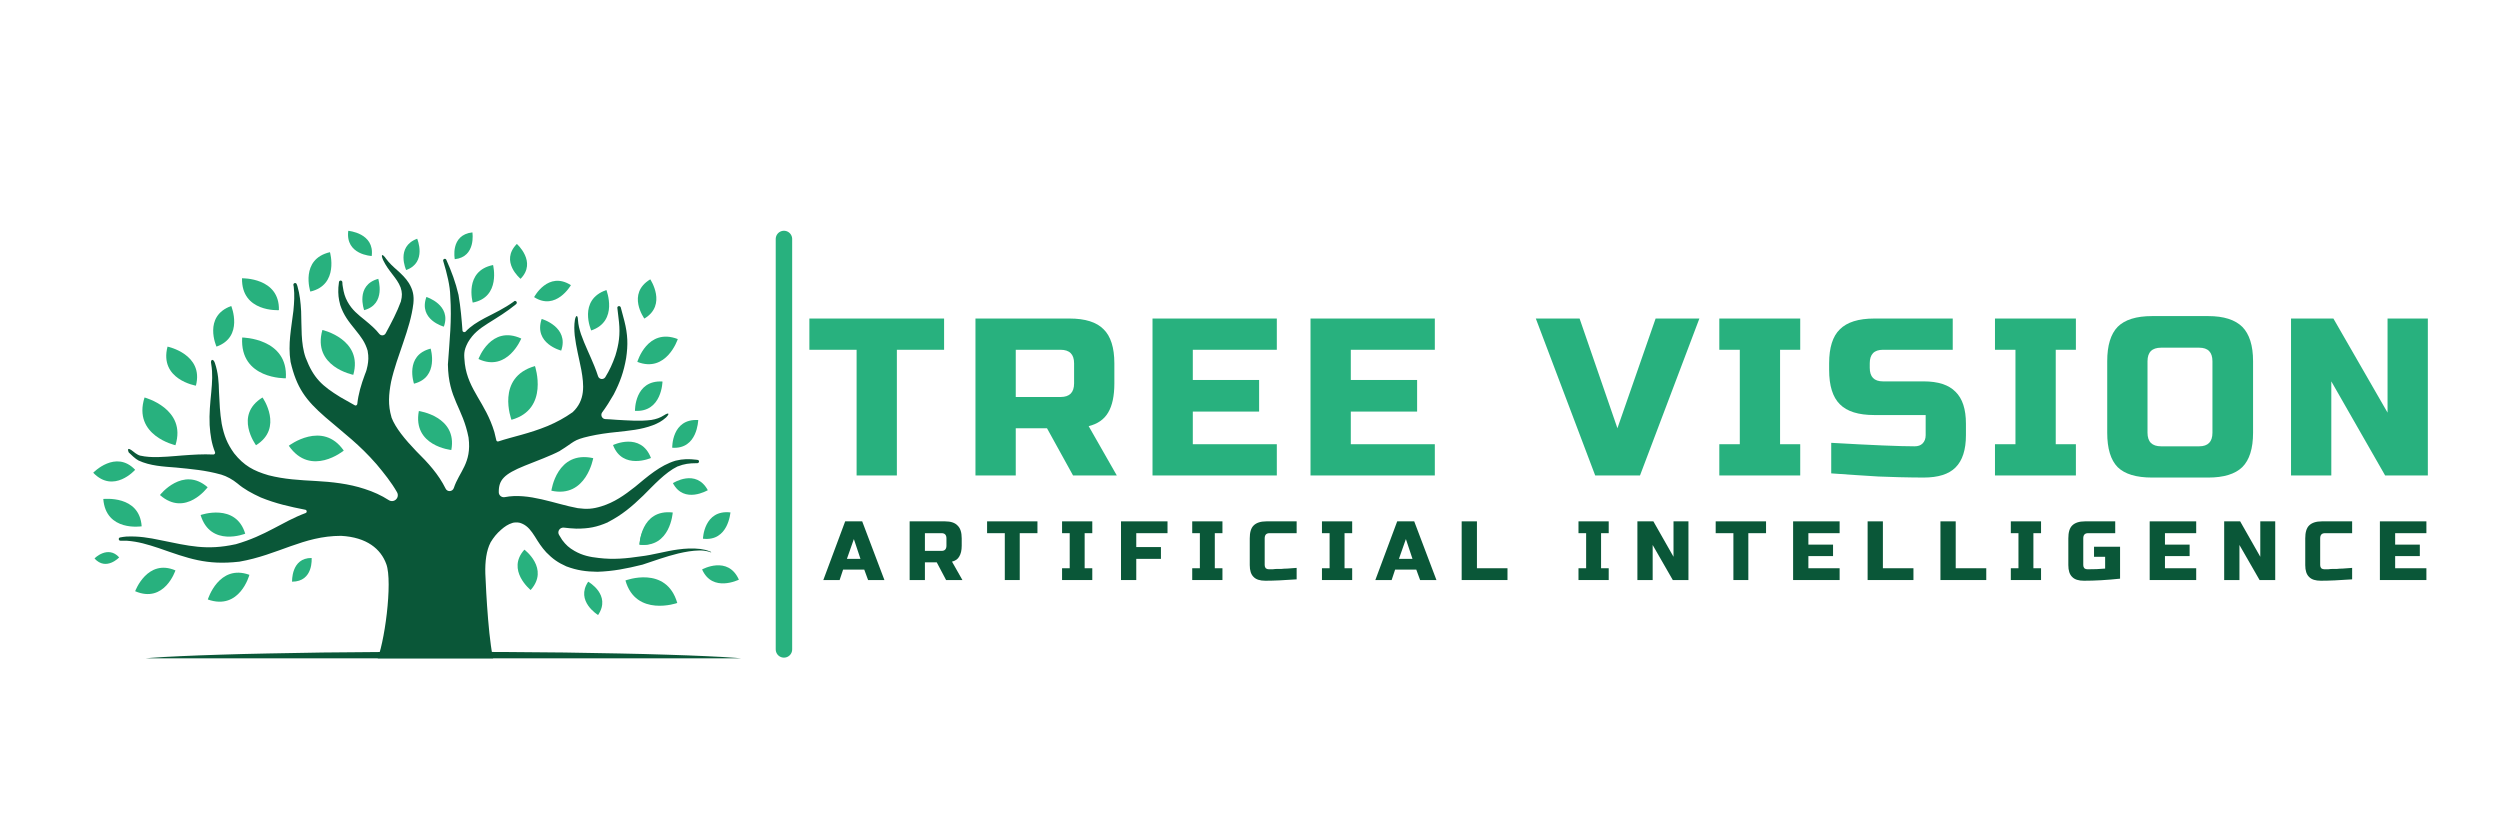<svg xmlns="http://www.w3.org/2000/svg" xmlns:xlink="http://www.w3.org/1999/xlink" width="150" zoomAndPan="magnify" viewBox="0 0 112.5 37.5" height="50" preserveAspectRatio="xMidYMid meet" version="1.2"><defs><clipPath id="9299661e6d"><path d="M 15 10.379 L 17 10.379 L 17 12 L 15 12 Z M 15 10.379 "/></clipPath><clipPath id="e9895fbd5c"><path d="M 4.195 20 L 7 20 L 7 22 L 4.195 22 Z M 4.195 20 "/></clipPath><clipPath id="ea469de9d7"><path d="M 4.195 22 L 7 22 L 7 24 L 4.195 24 Z M 4.195 22 "/></clipPath><clipPath id="f23d951af4"><path d="M 4.195 24 L 6 24 L 6 26 L 4.195 26 Z M 4.195 24 "/></clipPath><clipPath id="e5af286e09"><path d="M 20 10.379 L 22 10.379 L 22 12 L 20 12 Z M 20 10.379 "/></clipPath><clipPath id="bb92adf78e"><path d="M 18 10.379 L 19 10.379 L 19 13 L 18 13 Z M 18 10.379 "/></clipPath><clipPath id="c322bf67b3"><path d="M 22 10.379 L 24 10.379 L 24 13 L 22 13 Z M 22 10.379 "/></clipPath><clipPath id="59dad6a74d"><path d="M 5 29 L 34.539 29 L 34.539 29.625 L 5 29.625 Z M 5 29 "/></clipPath><clipPath id="10cf4544a4"><path d="M 5 11 L 33 11 L 33 29.625 L 5 29.625 Z M 5 11 "/></clipPath></defs><g id="7c9308e65c"><g style="fill:#28b17e;fill-opacity:1;"><g transform="translate(36.328, 21.396)"><path style="stroke:none" d="M 4.031 0 L 2.219 0 L 2.219 -5.656 L 0.094 -5.656 L 0.094 -7.062 L 6.156 -7.062 L 6.156 -5.656 L 4.031 -5.656 Z M 4.031 0 "/></g></g><g style="fill:#28b17e;fill-opacity:1;"><g transform="translate(43.287, 21.396)"><path style="stroke:none" d="M 0.609 -7.062 L 4.844 -7.062 C 5.551 -7.062 6.062 -6.898 6.375 -6.578 C 6.695 -6.266 6.859 -5.754 6.859 -5.047 L 6.859 -4.141 C 6.859 -3.578 6.766 -3.141 6.578 -2.828 C 6.398 -2.523 6.109 -2.32 5.703 -2.219 L 6.969 0 L 5 0 L 3.828 -2.125 L 2.422 -2.125 L 2.422 0 L 0.609 0 Z M 5.047 -5.047 C 5.047 -5.453 4.844 -5.656 4.438 -5.656 L 2.422 -5.656 L 2.422 -3.531 L 4.438 -3.531 C 4.844 -3.531 5.047 -3.734 5.047 -4.141 Z M 5.047 -5.047 "/></g></g><g style="fill:#28b17e;fill-opacity:1;"><g transform="translate(51.254, 21.396)"><path style="stroke:none" d="M 6.203 0 L 0.609 0 L 0.609 -7.062 L 6.203 -7.062 L 6.203 -5.656 L 2.422 -5.656 L 2.422 -4.297 L 5.406 -4.297 L 5.406 -2.875 L 2.422 -2.875 L 2.422 -1.406 L 6.203 -1.406 Z M 6.203 0 "/></g></g><g style="fill:#28b17e;fill-opacity:1;"><g transform="translate(58.364, 21.396)"><path style="stroke:none" d="M 6.203 0 L 0.609 0 L 0.609 -7.062 L 6.203 -7.062 L 6.203 -5.656 L 2.422 -5.656 L 2.422 -4.297 L 5.406 -4.297 L 5.406 -2.875 L 2.422 -2.875 L 2.422 -1.406 L 6.203 -1.406 Z M 6.203 0 "/></g></g><g style="fill:#28b17e;fill-opacity:1;"><g transform="translate(65.474, 21.396)"><path style="stroke:none" d=""/></g></g><g style="fill:#28b17e;fill-opacity:1;"><g transform="translate(69.206, 21.396)"><path style="stroke:none" d="M 3.578 -2.125 L 5.297 -7.062 L 7.266 -7.062 L 4.594 0 L 2.578 0 L -0.094 -7.062 L 1.875 -7.062 Z M 3.578 -2.125 "/></g></g><g style="fill:#28b17e;fill-opacity:1;"><g transform="translate(77.072, 21.396)"><path style="stroke:none" d="M 3.938 0 L 0.297 0 L 0.297 -1.406 L 1.219 -1.406 L 1.219 -5.656 L 0.297 -5.656 L 0.297 -7.062 L 3.938 -7.062 L 3.938 -5.656 L 3.031 -5.656 L 3.031 -1.406 L 3.938 -1.406 Z M 3.938 0 "/></g></g><g style="fill:#28b17e;fill-opacity:1;"><g transform="translate(82.014, 21.396)"><path style="stroke:none" d="M 0.391 -1.469 C 2.234 -1.363 3.484 -1.312 4.141 -1.312 C 4.297 -1.312 4.414 -1.352 4.5 -1.438 C 4.594 -1.531 4.641 -1.656 4.641 -1.812 L 4.641 -2.719 L 2.328 -2.719 C 1.617 -2.719 1.102 -2.879 0.781 -3.203 C 0.457 -3.523 0.297 -4.039 0.297 -4.75 L 0.297 -5.047 C 0.297 -5.754 0.457 -6.266 0.781 -6.578 C 1.102 -6.898 1.617 -7.062 2.328 -7.062 L 5.859 -7.062 L 5.859 -5.656 L 2.719 -5.656 C 2.32 -5.656 2.125 -5.453 2.125 -5.047 L 2.125 -4.844 C 2.125 -4.438 2.32 -4.234 2.719 -4.234 L 4.547 -4.234 C 5.203 -4.234 5.68 -4.078 5.984 -3.766 C 6.297 -3.461 6.453 -2.984 6.453 -2.328 L 6.453 -1.812 C 6.453 -1.156 6.297 -0.672 5.984 -0.359 C 5.68 -0.055 5.203 0.094 4.547 0.094 C 4.203 0.094 3.836 0.086 3.453 0.078 L 2.516 0.047 C 1.836 0.004 1.129 -0.039 0.391 -0.094 Z M 0.391 -1.469 "/></g></g><g style="fill:#28b17e;fill-opacity:1;"><g transform="translate(89.477, 21.396)"><path style="stroke:none" d="M 3.938 0 L 0.297 0 L 0.297 -1.406 L 1.219 -1.406 L 1.219 -5.656 L 0.297 -5.656 L 0.297 -7.062 L 3.938 -7.062 L 3.938 -5.656 L 3.031 -5.656 L 3.031 -1.406 L 3.938 -1.406 Z M 3.938 0 "/></g></g><g style="fill:#28b17e;fill-opacity:1;"><g transform="translate(94.419, 21.396)"><path style="stroke:none" d="M 5.141 -5.141 C 5.141 -5.547 4.941 -5.75 4.547 -5.75 L 2.828 -5.75 C 2.422 -5.75 2.219 -5.547 2.219 -5.141 L 2.219 -1.922 C 2.219 -1.516 2.422 -1.312 2.828 -1.312 L 4.547 -1.312 C 4.941 -1.312 5.141 -1.516 5.141 -1.922 Z M 6.969 -1.922 C 6.969 -1.211 6.805 -0.695 6.484 -0.375 C 6.16 -0.062 5.648 0.094 4.953 0.094 L 2.422 0.094 C 1.711 0.094 1.195 -0.062 0.875 -0.375 C 0.562 -0.695 0.406 -1.211 0.406 -1.922 L 0.406 -5.141 C 0.406 -5.848 0.562 -6.363 0.875 -6.688 C 1.195 -7.008 1.711 -7.172 2.422 -7.172 L 4.953 -7.172 C 5.648 -7.172 6.16 -7.008 6.484 -6.688 C 6.805 -6.363 6.969 -5.848 6.969 -5.141 Z M 6.969 -1.922 "/></g></g><g style="fill:#28b17e;fill-opacity:1;"><g transform="translate(102.487, 21.396)"><path style="stroke:none" d="M 6.766 0 L 4.844 0 L 2.422 -4.234 L 2.422 0 L 0.609 0 L 0.609 -7.062 L 2.516 -7.062 L 4.953 -2.828 L 4.953 -7.062 L 6.766 -7.062 Z M 6.766 0 "/></g></g><g style="fill:#0a5738;fill-opacity:1;"><g transform="translate(37.08, 26.102)"><path style="stroke:none" d="M 0.703 0 L -0.031 0 L 0.953 -2.641 L 1.719 -2.641 L 2.719 0 L 1.984 0 L 1.812 -0.469 L 0.859 -0.469 Z M 1.031 -0.953 L 1.641 -0.953 L 1.344 -1.844 Z M 1.031 -0.953 "/></g></g><g style="fill:#0a5738;fill-opacity:1;"><g transform="translate(40.715, 26.102)"><path style="stroke:none" d="M 0.219 -2.641 L 1.812 -2.641 C 2.07 -2.641 2.258 -2.578 2.375 -2.453 C 2.5 -2.336 2.562 -2.145 2.562 -1.875 L 2.562 -1.547 C 2.562 -1.336 2.523 -1.176 2.453 -1.062 C 2.391 -0.945 2.281 -0.867 2.125 -0.828 L 2.594 0 L 1.859 0 L 1.438 -0.797 L 0.906 -0.797 L 0.906 0 L 0.219 0 Z M 1.875 -1.875 C 1.875 -2.031 1.801 -2.109 1.656 -2.109 L 0.906 -2.109 L 0.906 -1.312 L 1.656 -1.312 C 1.801 -1.312 1.875 -1.391 1.875 -1.547 Z M 1.875 -1.875 "/></g></g><g style="fill:#0a5738;fill-opacity:1;"><g transform="translate(44.388, 26.102)"><path style="stroke:none" d="M 1.5 0 L 0.828 0 L 0.828 -2.109 L 0.031 -2.109 L 0.031 -2.641 L 2.297 -2.641 L 2.297 -2.109 L 1.5 -2.109 Z M 1.5 0 "/></g></g><g style="fill:#0a5738;fill-opacity:1;"><g transform="translate(47.684, 26.102)"><path style="stroke:none" d="M 1.469 0 L 0.109 0 L 0.109 -0.531 L 0.453 -0.531 L 0.453 -2.109 L 0.109 -2.109 L 0.109 -2.641 L 1.469 -2.641 L 1.469 -2.109 L 1.125 -2.109 L 1.125 -0.531 L 1.469 -0.531 Z M 1.469 0 "/></g></g><g style="fill:#0a5738;fill-opacity:1;"><g transform="translate(50.226, 26.102)"><path style="stroke:none" d="M 0.906 0 L 0.219 0 L 0.219 -2.641 L 2.312 -2.641 L 2.312 -2.109 L 0.906 -2.109 L 0.906 -1.484 L 2.016 -1.484 L 2.016 -0.953 L 0.906 -0.953 Z M 0.906 0 "/></g></g><g style="fill:#0a5738;fill-opacity:1;"><g transform="translate(53.541, 26.102)"><path style="stroke:none" d="M 1.469 0 L 0.109 0 L 0.109 -0.531 L 0.453 -0.531 L 0.453 -2.109 L 0.109 -2.109 L 0.109 -2.641 L 1.469 -2.641 L 1.469 -2.109 L 1.125 -2.109 L 1.125 -0.531 L 1.469 -0.531 Z M 1.469 0 "/></g></g><g style="fill:#0a5738;fill-opacity:1;"><g transform="translate(56.083, 26.102)"><path style="stroke:none" d="M 2.266 -0.031 C 1.703 0.008 1.234 0.031 0.859 0.031 C 0.617 0.031 0.441 -0.023 0.328 -0.141 C 0.211 -0.254 0.156 -0.43 0.156 -0.672 L 0.156 -1.875 C 0.156 -2.145 0.211 -2.336 0.328 -2.453 C 0.453 -2.578 0.645 -2.641 0.906 -2.641 L 2.266 -2.641 L 2.266 -2.109 L 1.047 -2.109 C 0.898 -2.109 0.828 -2.031 0.828 -1.875 L 0.828 -0.672 C 0.828 -0.617 0.844 -0.57 0.875 -0.531 C 0.914 -0.5 0.961 -0.484 1.016 -0.484 C 1.066 -0.484 1.125 -0.484 1.188 -0.484 C 1.25 -0.492 1.312 -0.5 1.375 -0.5 C 1.445 -0.5 1.516 -0.5 1.578 -0.5 C 1.648 -0.508 1.738 -0.516 1.844 -0.516 C 1.957 -0.523 2.098 -0.535 2.266 -0.547 Z M 2.266 -0.031 "/></g></g><g style="fill:#0a5738;fill-opacity:1;"><g transform="translate(59.379, 26.102)"><path style="stroke:none" d="M 1.469 0 L 0.109 0 L 0.109 -0.531 L 0.453 -0.531 L 0.453 -2.109 L 0.109 -2.109 L 0.109 -2.641 L 1.469 -2.641 L 1.469 -2.109 L 1.125 -2.109 L 1.125 -0.531 L 1.469 -0.531 Z M 1.469 0 "/></g></g><g style="fill:#0a5738;fill-opacity:1;"><g transform="translate(61.921, 26.102)"><path style="stroke:none" d="M 0.703 0 L -0.031 0 L 0.953 -2.641 L 1.719 -2.641 L 2.719 0 L 1.984 0 L 1.812 -0.469 L 0.859 -0.469 Z M 1.031 -0.953 L 1.641 -0.953 L 1.344 -1.844 Z M 1.031 -0.953 "/></g></g><g style="fill:#0a5738;fill-opacity:1;"><g transform="translate(65.556, 26.102)"><path style="stroke:none" d="M 0.906 -0.531 L 2.281 -0.531 L 2.281 0 L 0.219 0 L 0.219 -2.641 L 0.906 -2.641 Z M 0.906 -0.531 "/></g></g><g style="fill:#0a5738;fill-opacity:1;"><g transform="translate(68.833, 26.102)"><path style="stroke:none" d=""/></g></g><g style="fill:#0a5738;fill-opacity:1;"><g transform="translate(70.923, 26.102)"><path style="stroke:none" d="M 1.469 0 L 0.109 0 L 0.109 -0.531 L 0.453 -0.531 L 0.453 -2.109 L 0.109 -2.109 L 0.109 -2.641 L 1.469 -2.641 L 1.469 -2.109 L 1.125 -2.109 L 1.125 -0.531 L 1.469 -0.531 Z M 1.469 0 "/></g></g><g style="fill:#0a5738;fill-opacity:1;"><g transform="translate(73.464, 26.102)"><path style="stroke:none" d="M 2.516 0 L 1.812 0 L 0.906 -1.578 L 0.906 0 L 0.219 0 L 0.219 -2.641 L 0.938 -2.641 L 1.844 -1.047 L 1.844 -2.641 L 2.516 -2.641 Z M 2.516 0 "/></g></g><g style="fill:#0a5738;fill-opacity:1;"><g transform="translate(77.175, 26.102)"><path style="stroke:none" d="M 1.5 0 L 0.828 0 L 0.828 -2.109 L 0.031 -2.109 L 0.031 -2.641 L 2.297 -2.641 L 2.297 -2.109 L 1.5 -2.109 Z M 1.5 0 "/></g></g><g style="fill:#0a5738;fill-opacity:1;"><g transform="translate(80.471, 26.102)"><path style="stroke:none" d="M 2.312 0 L 0.219 0 L 0.219 -2.641 L 2.312 -2.641 L 2.312 -2.109 L 0.906 -2.109 L 0.906 -1.594 L 2.016 -1.594 L 2.016 -1.078 L 0.906 -1.078 L 0.906 -0.531 L 2.312 -0.531 Z M 2.312 0 "/></g></g><g style="fill:#0a5738;fill-opacity:1;"><g transform="translate(83.824, 26.102)"><path style="stroke:none" d="M 0.906 -0.531 L 2.281 -0.531 L 2.281 0 L 0.219 0 L 0.219 -2.641 L 0.906 -2.641 Z M 0.906 -0.531 "/></g></g><g style="fill:#0a5738;fill-opacity:1;"><g transform="translate(87.101, 26.102)"><path style="stroke:none" d="M 0.906 -0.531 L 2.281 -0.531 L 2.281 0 L 0.219 0 L 0.219 -2.641 L 0.906 -2.641 Z M 0.906 -0.531 "/></g></g><g style="fill:#0a5738;fill-opacity:1;"><g transform="translate(90.378, 26.102)"><path style="stroke:none" d="M 1.469 0 L 0.109 0 L 0.109 -0.531 L 0.453 -0.531 L 0.453 -2.109 L 0.109 -2.109 L 0.109 -2.641 L 1.469 -2.641 L 1.469 -2.109 L 1.125 -2.109 L 1.125 -0.531 L 1.469 -0.531 Z M 1.469 0 "/></g></g><g style="fill:#0a5738;fill-opacity:1;"><g transform="translate(92.919, 26.102)"><path style="stroke:none" d="M 2.484 -0.062 C 1.898 0 1.359 0.031 0.859 0.031 C 0.617 0.031 0.441 -0.023 0.328 -0.141 C 0.211 -0.254 0.156 -0.43 0.156 -0.672 L 0.156 -1.875 C 0.156 -2.145 0.211 -2.336 0.328 -2.453 C 0.453 -2.578 0.645 -2.641 0.906 -2.641 L 2.266 -2.641 L 2.266 -2.109 L 1.047 -2.109 C 0.898 -2.109 0.828 -2.031 0.828 -1.875 L 0.828 -0.672 C 0.828 -0.617 0.844 -0.57 0.875 -0.531 C 0.914 -0.5 0.961 -0.484 1.016 -0.484 C 1.305 -0.484 1.57 -0.492 1.812 -0.516 L 1.812 -1.047 L 1.312 -1.047 L 1.312 -1.5 L 2.484 -1.5 Z M 2.484 -0.062 "/></g></g><g style="fill:#0a5738;fill-opacity:1;"><g transform="translate(96.517, 26.102)"><path style="stroke:none" d="M 2.312 0 L 0.219 0 L 0.219 -2.641 L 2.312 -2.641 L 2.312 -2.109 L 0.906 -2.109 L 0.906 -1.594 L 2.016 -1.594 L 2.016 -1.078 L 0.906 -1.078 L 0.906 -0.531 L 2.312 -0.531 Z M 2.312 0 "/></g></g><g style="fill:#0a5738;fill-opacity:1;"><g transform="translate(99.869, 26.102)"><path style="stroke:none" d="M 2.516 0 L 1.812 0 L 0.906 -1.578 L 0.906 0 L 0.219 0 L 0.219 -2.641 L 0.938 -2.641 L 1.844 -1.047 L 1.844 -2.641 L 2.516 -2.641 Z M 2.516 0 "/></g></g><g style="fill:#0a5738;fill-opacity:1;"><g transform="translate(103.58, 26.102)"><path style="stroke:none" d="M 2.266 -0.031 C 1.703 0.008 1.234 0.031 0.859 0.031 C 0.617 0.031 0.441 -0.023 0.328 -0.141 C 0.211 -0.254 0.156 -0.43 0.156 -0.672 L 0.156 -1.875 C 0.156 -2.145 0.211 -2.336 0.328 -2.453 C 0.453 -2.578 0.645 -2.641 0.906 -2.641 L 2.266 -2.641 L 2.266 -2.109 L 1.047 -2.109 C 0.898 -2.109 0.828 -2.031 0.828 -1.875 L 0.828 -0.672 C 0.828 -0.617 0.844 -0.57 0.875 -0.531 C 0.914 -0.5 0.961 -0.484 1.016 -0.484 C 1.066 -0.484 1.125 -0.484 1.188 -0.484 C 1.25 -0.492 1.312 -0.5 1.375 -0.5 C 1.445 -0.5 1.516 -0.5 1.578 -0.5 C 1.648 -0.508 1.738 -0.516 1.844 -0.516 C 1.957 -0.523 2.098 -0.535 2.266 -0.547 Z M 2.266 -0.031 "/></g></g><g style="fill:#0a5738;fill-opacity:1;"><g transform="translate(106.876, 26.102)"><path style="stroke:none" d="M 2.312 0 L 0.219 0 L 0.219 -2.641 L 2.312 -2.641 L 2.312 -2.109 L 0.906 -2.109 L 0.906 -1.594 L 2.016 -1.594 L 2.016 -1.078 L 0.906 -1.078 L 0.906 -0.531 L 2.312 -0.531 Z M 2.312 0 "/></g></g><path style="fill:none;stroke-width:1;stroke-linecap:round;stroke-linejoin:miter;stroke:#28b17e;stroke-opacity:1;stroke-miterlimit:4;" d="M 0.5 0.502 L 25.459 0.502 " transform="matrix(0,0.74,-0.74,0,35.649,10.384)"/><path style=" stroke:none;fill-rule:evenodd;fill:#28b17e;fill-opacity:1;" d="M 15.469 20.277 C 15.469 20.277 13.988 21.492 12.996 20.059 C 12.992 20.059 14.516 18.898 15.469 20.277 "/><path style=" stroke:none;fill-rule:evenodd;fill:#28b17e;fill-opacity:1;" d="M 12.863 17.023 C 12.863 17.023 10.785 17.078 10.898 15.188 C 10.898 15.188 12.977 15.211 12.863 17.023 "/><path style=" stroke:none;fill-rule:evenodd;fill:#28b17e;fill-opacity:1;" d="M 12.551 13.957 C 12.551 13.957 10.859 14.062 10.891 12.523 C 10.891 12.523 12.59 12.48 12.551 13.957 "/><path style=" stroke:none;fill-rule:evenodd;fill:#28b17e;fill-opacity:1;" d="M 16.387 13.957 C 16.387 13.957 15.973 12.832 17.023 12.547 C 17.016 12.547 17.391 13.688 16.387 13.957 "/><g clip-rule="nonzero" clip-path="url(#9299661e6d)"><path style=" stroke:none;fill-rule:evenodd;fill:#28b17e;fill-opacity:1;" d="M 16.727 11.52 C 16.727 11.52 15.535 11.469 15.672 10.387 C 15.672 10.387 16.863 10.484 16.727 11.52 "/></g><path style=" stroke:none;fill-rule:evenodd;fill:#28b17e;fill-opacity:1;" d="M 13.965 13.121 C 13.965 13.121 13.488 11.664 14.848 11.348 C 14.848 11.348 15.27 12.82 13.965 13.121 "/><path style=" stroke:none;fill-rule:evenodd;fill:#28b17e;fill-opacity:1;" d="M 8.816 17.355 C 8.816 17.355 7.152 17.078 7.539 15.598 C 7.539 15.598 9.184 15.938 8.816 17.355 "/><path style=" stroke:none;fill-rule:evenodd;fill:#28b17e;fill-opacity:1;" d="M 9.742 15.598 C 9.742 15.598 9.125 14.23 10.406 13.77 C 10.406 13.77 10.98 15.16 9.742 15.598 "/><path style=" stroke:none;fill-rule:evenodd;fill:#28b17e;fill-opacity:1;" d="M 7.895 20.035 C 7.895 20.035 5.961 19.605 6.504 17.887 C 6.504 17.887 8.414 18.391 7.895 20.035 "/><path style=" stroke:none;fill-rule:evenodd;fill:#28b17e;fill-opacity:1;" d="M 15.898 16.867 C 15.898 16.867 14.039 16.504 14.508 14.848 C 14.508 14.848 16.352 15.273 15.898 16.867 "/><path style=" stroke:none;fill-rule:evenodd;fill:#28b17e;fill-opacity:1;" d="M 11.52 20.035 C 11.52 20.035 10.516 18.684 11.812 17.887 C 11.82 17.887 12.77 19.266 11.52 20.035 "/><path style=" stroke:none;fill-rule:evenodd;fill:#28b17e;fill-opacity:1;" d="M 9.344 21.926 C 9.344 21.926 8.348 23.285 7.199 22.277 C 7.191 22.277 8.234 20.957 9.344 21.926 "/><g clip-rule="nonzero" clip-path="url(#e9895fbd5c)"><path style=" stroke:none;fill-rule:evenodd;fill:#28b17e;fill-opacity:1;" d="M 6.082 21.141 C 6.082 21.141 5.117 22.234 4.195 21.273 C 4.195 21.273 5.207 20.219 6.082 21.141 "/></g><path style=" stroke:none;fill-rule:evenodd;fill:#28b17e;fill-opacity:1;" d="M 11.035 24.016 C 11.035 24.016 9.473 24.641 9.027 23.176 C 9.027 23.176 10.613 22.613 11.035 24.016 "/><g clip-rule="nonzero" clip-path="url(#ea469de9d7)"><path style=" stroke:none;fill-rule:evenodd;fill:#28b17e;fill-opacity:1;" d="M 6.375 23.684 C 6.375 23.684 4.762 23.941 4.648 22.453 C 4.656 22.461 6.277 22.258 6.375 23.684 "/></g><path style=" stroke:none;fill-rule:evenodd;fill:#28b17e;fill-opacity:1;" d="M 20.309 20.25 C 20.309 20.25 18.555 20.074 18.848 18.496 C 18.848 18.496 20.594 18.738 20.309 20.25 "/><path style=" stroke:none;fill-rule:evenodd;fill:#28b17e;fill-opacity:1;" d="M 18.629 17.266 C 18.629 17.266 18.191 15.988 19.379 15.688 C 19.379 15.688 19.77 16.98 18.629 17.266 "/><path style=" stroke:none;fill-rule:evenodd;fill:#28b17e;fill-opacity:1;" d="M 19.973 14.699 C 19.973 14.699 18.82 14.391 19.188 13.363 C 19.188 13.363 20.328 13.719 19.973 14.699 "/><path style=" stroke:none;fill-rule:evenodd;fill:#28b17e;fill-opacity:1;" d="M 14.023 25.109 C 14.023 25.109 14.117 26.176 13.141 26.176 C 13.148 26.176 13.09 25.102 14.023 25.109 "/><path style=" stroke:none;fill-rule:evenodd;fill:#28b17e;fill-opacity:1;" d="M 11.223 25.867 C 11.223 25.867 10.793 27.488 9.352 26.977 C 9.352 26.977 9.844 25.367 11.223 25.867 "/><path style=" stroke:none;fill-rule:evenodd;fill:#28b17e;fill-opacity:1;" d="M 7.895 25.668 C 7.895 25.668 7.402 27.172 6.082 26.605 C 6.082 26.605 6.625 25.125 7.895 25.668 "/><g clip-rule="nonzero" clip-path="url(#f23d951af4)"><path style=" stroke:none;fill-rule:evenodd;fill:#28b17e;fill-opacity:1;" d="M 5.363 25.082 C 5.363 25.082 4.777 25.707 4.254 25.133 C 4.246 25.125 4.859 24.523 5.363 25.082 "/></g><path style=" stroke:none;fill-rule:evenodd;fill:#28b17e;fill-opacity:1;" d="M 21.273 13.617 C 21.273 13.617 20.867 12.191 22.188 11.926 C 22.188 11.926 22.551 13.371 21.273 13.617 "/><g clip-rule="nonzero" clip-path="url(#e5af286e09)"><path style=" stroke:none;fill-rule:evenodd;fill:#28b17e;fill-opacity:1;" d="M 20.465 11.664 C 20.465 11.664 20.246 10.57 21.258 10.457 C 21.258 10.457 21.434 11.559 20.465 11.664 "/></g><g clip-rule="nonzero" clip-path="url(#bb92adf78e)"><path style=" stroke:none;fill-rule:evenodd;fill:#28b17e;fill-opacity:1;" d="M 18.277 12.152 C 18.277 12.152 17.793 11.105 18.773 10.742 C 18.773 10.742 19.227 11.812 18.277 12.152 "/></g><g clip-rule="nonzero" clip-path="url(#c322bf67b3)"><path style=" stroke:none;fill-rule:evenodd;fill:#28b17e;fill-opacity:1;" d="M 23.426 12.547 C 23.426 12.547 22.48 11.77 23.258 10.977 C 23.258 10.977 24.172 11.785 23.426 12.547 "/></g><path style=" stroke:none;fill-rule:evenodd;fill:#28b17e;fill-opacity:1;" d="M 23.016 18.891 C 23.016 18.891 22.293 16.98 24.074 16.473 C 24.074 16.473 24.73 18.414 23.016 18.891 "/><path style=" stroke:none;fill-rule:evenodd;fill:#28b17e;fill-opacity:1;" d="M 21.531 16.156 C 21.531 16.156 22.09 14.609 23.457 15.234 C 23.457 15.234 22.836 16.766 21.531 16.156 "/><path style=" stroke:none;fill-rule:evenodd;fill:#28b17e;fill-opacity:1;" d="M 24.035 13.371 C 24.035 13.371 24.664 12.176 25.691 12.832 C 25.691 12.832 25.02 14.004 24.035 13.371 "/><path style=" stroke:none;fill-rule:evenodd;fill:#28b17e;fill-opacity:1;" d="M 25.254 15.777 C 25.254 15.777 24 15.461 24.375 14.352 C 24.383 14.352 25.621 14.715 25.254 15.777 "/><path style=" stroke:none;fill-rule:evenodd;fill:#28b17e;fill-opacity:1;" d="M 24.812 22.082 C 24.812 22.082 25.055 20.254 26.695 20.617 C 26.695 20.609 26.387 22.43 24.812 22.082 "/><path style=" stroke:none;fill-rule:evenodd;fill:#28b17e;fill-opacity:1;" d="M 28.68 16.285 C 28.68 16.285 29.133 14.73 30.5 15.258 C 30.5 15.266 29.992 16.797 28.68 16.285 "/><path style=" stroke:none;fill-rule:evenodd;fill:#28b17e;fill-opacity:1;" d="M 27.586 20.027 C 27.586 20.027 28.84 19.426 29.293 20.609 C 29.301 20.609 28.016 21.168 27.586 20.027 "/><path style=" stroke:none;fill-rule:evenodd;fill:#28b17e;fill-opacity:1;" d="M 30.25 20.148 C 30.25 20.148 30.219 18.828 31.422 18.902 C 31.414 18.902 31.398 20.227 30.25 20.148 "/><path style=" stroke:none;fill-rule:evenodd;fill:#28b17e;fill-opacity:1;" d="M 28.145 26.121 C 28.145 26.121 29.98 25.422 30.477 27.133 C 30.477 27.141 28.613 27.777 28.145 26.121 "/><path style=" stroke:none;fill-rule:evenodd;fill:#28b17e;fill-opacity:1;" d="M 26.469 26.176 C 26.469 26.176 27.523 26.766 26.914 27.676 C 26.914 27.676 25.879 27.051 26.469 26.176 "/><path style=" stroke:none;fill-rule:evenodd;fill:#28b17e;fill-opacity:1;" d="M 28.777 24.508 C 28.777 24.508 28.816 23.184 30.016 23.32 C 30.008 23.32 29.926 24.641 28.777 24.508 "/><path style=" stroke:none;fill-rule:evenodd;fill:#28b17e;fill-opacity:1;" d="M 31.633 24.242 C 31.633 24.242 31.672 22.922 32.871 23.059 C 32.863 23.059 32.781 24.379 31.633 24.242 "/><path style=" stroke:none;fill-rule:evenodd;fill:#28b17e;fill-opacity:1;" d="M 28.777 24.508 C 28.777 24.508 28.824 22.898 30.273 23.062 C 30.273 23.062 30.168 24.672 28.777 24.508 "/><path style=" stroke:none;fill-rule:evenodd;fill:#28b17e;fill-opacity:1;" d="M 30.281 21.742 C 30.281 21.742 31.316 21.07 31.852 22.059 C 31.844 22.059 30.785 22.695 30.281 21.742 "/><path style=" stroke:none;fill-rule:evenodd;fill:#28b17e;fill-opacity:1;" d="M 28.996 14.336 C 28.996 14.336 28.184 13.219 29.262 12.57 C 29.262 12.57 30.031 13.719 28.996 14.336 "/><path style=" stroke:none;fill-rule:evenodd;fill:#28b17e;fill-opacity:1;" d="M 26.605 14.871 C 26.605 14.871 25.992 13.496 27.289 13.051 C 27.285 13.051 27.844 14.449 26.605 14.871 "/><path style=" stroke:none;fill-rule:evenodd;fill:#28b17e;fill-opacity:1;" d="M 23.598 24.734 C 23.598 24.734 24.738 25.586 23.879 26.551 C 23.879 26.551 22.77 25.652 23.598 24.734 "/><path style=" stroke:none;fill-rule:evenodd;fill:#28b17e;fill-opacity:1;" d="M 31.594 25.625 C 31.594 25.625 32.758 24.98 33.25 26.086 C 33.242 26.086 32.062 26.68 31.594 25.625 "/><path style=" stroke:none;fill-rule:evenodd;fill:#28b17e;fill-opacity:1;" d="M 28.574 18.488 C 28.574 18.488 28.543 17.094 29.812 17.168 C 29.812 17.168 29.789 18.562 28.574 18.488 "/><g clip-rule="nonzero" clip-path="url(#59dad6a74d)"><path style=" stroke:none;fill-rule:nonzero;fill:#0a5738;fill-opacity:1;" d="M 34.168 29.77 C 34.168 29.797 34.078 29.828 33.895 29.855 C 33.715 29.883 33.445 29.91 33.086 29.938 C 32.73 29.965 32.293 29.988 31.773 30.012 C 31.254 30.035 30.664 30.059 30.004 30.078 C 29.344 30.098 28.625 30.117 27.852 30.133 C 27.074 30.148 26.254 30.164 25.395 30.172 C 24.531 30.184 23.641 30.191 22.727 30.199 C 21.809 30.203 20.887 30.207 19.953 30.207 C 19.02 30.207 18.094 30.203 17.18 30.199 C 16.262 30.191 15.375 30.184 14.512 30.172 C 13.648 30.164 12.828 30.148 12.055 30.133 C 11.277 30.117 10.559 30.098 9.898 30.078 C 9.238 30.059 8.648 30.035 8.129 30.012 C 7.613 29.988 7.176 29.965 6.816 29.938 C 6.461 29.91 6.191 29.883 6.008 29.855 C 5.824 29.828 5.734 29.797 5.734 29.77 C 5.734 29.742 5.824 29.711 6.008 29.684 C 6.191 29.656 6.461 29.629 6.816 29.602 C 7.176 29.574 7.613 29.551 8.129 29.527 C 8.648 29.504 9.238 29.48 9.898 29.461 C 10.559 29.438 11.277 29.422 12.055 29.406 C 12.828 29.391 13.648 29.375 14.512 29.363 C 15.375 29.355 16.262 29.344 17.18 29.34 C 18.094 29.336 19.02 29.332 19.953 29.332 C 20.887 29.332 21.809 29.336 22.727 29.34 C 23.641 29.344 24.531 29.355 25.395 29.363 C 26.254 29.375 27.074 29.391 27.852 29.406 C 28.625 29.422 29.344 29.438 30.004 29.461 C 30.664 29.48 31.254 29.504 31.773 29.527 C 32.293 29.551 32.73 29.574 33.086 29.602 C 33.445 29.629 33.715 29.656 33.895 29.684 C 34.078 29.711 34.168 29.742 34.168 29.77 Z M 34.168 29.77 "/></g><g clip-rule="nonzero" clip-path="url(#10cf4544a4)"><path style=" stroke:none;fill-rule:nonzero;fill:#0a5738;fill-opacity:1;" d="M 31.934 24.809 C 31.789 24.75 31.672 24.727 31.512 24.703 C 31.164 24.664 30.855 24.68 30.508 24.727 C 29.949 24.801 29.359 24.977 28.84 25.035 C 28.184 25.133 27.602 25.188 26.945 25.109 C 26.543 25.066 26.211 24.996 25.855 24.793 C 25.613 24.656 25.465 24.523 25.297 24.297 C 25.254 24.234 25.199 24.145 25.152 24.062 C 25.07 23.91 25.191 23.73 25.367 23.742 C 25.555 23.766 25.742 23.781 25.938 23.789 C 26.484 23.789 26.852 23.723 27.352 23.504 C 27.352 23.504 27.359 23.504 27.359 23.496 C 27.984 23.176 28.438 22.793 28.945 22.301 C 29.398 21.855 29.926 21.262 30.492 20.988 C 30.492 20.988 30.5 20.988 30.5 20.988 C 30.785 20.875 31.02 20.844 31.332 20.844 C 31.344 20.844 31.359 20.844 31.375 20.844 C 31.473 20.844 31.488 20.707 31.391 20.695 C 31.375 20.695 31.352 20.688 31.34 20.688 C 31 20.648 30.742 20.648 30.402 20.73 C 29.699 20.941 29.133 21.449 28.574 21.91 C 28.098 22.285 27.645 22.605 27.062 22.785 C 26.672 22.906 26.406 22.922 26 22.867 C 24.973 22.68 23.789 22.16 22.715 22.371 C 22.578 22.398 22.445 22.293 22.445 22.152 C 22.438 21.598 22.676 21.336 23.613 20.957 C 24.141 20.746 24.793 20.504 25.191 20.293 C 25.191 20.293 25.199 20.293 25.199 20.285 C 25.863 19.879 25.766 19.801 26.527 19.629 C 26.93 19.539 27.32 19.484 27.75 19.441 C 28.309 19.379 28.848 19.336 29.375 19.137 C 29.609 19.047 29.781 18.957 29.973 18.785 C 30.152 18.602 30.094 18.551 29.887 18.684 C 29.699 18.805 29.535 18.859 29.309 18.898 C 28.785 18.965 28.258 18.918 27.738 18.891 C 27.562 18.875 27.398 18.867 27.238 18.859 C 27.094 18.852 27.012 18.684 27.094 18.562 C 27.277 18.316 27.449 18.043 27.617 17.75 C 27.902 17.199 28.07 16.73 28.176 16.117 C 28.266 15.516 28.25 15.047 28.098 14.449 C 28.039 14.215 27.984 14.02 27.934 13.832 C 27.902 13.738 27.766 13.77 27.781 13.859 C 27.805 14.051 27.828 14.254 27.855 14.496 C 27.91 15.055 27.855 15.469 27.691 16.004 C 27.562 16.375 27.426 16.668 27.238 16.973 C 27.156 17.098 26.965 17.078 26.914 16.934 C 26.867 16.781 26.809 16.633 26.746 16.473 C 26.551 15.988 26.316 15.527 26.145 15.039 C 26.074 14.82 26.023 14.629 26.008 14.395 C 26 14.172 25.918 14.156 25.871 14.391 C 25.832 14.637 25.84 14.848 25.863 15.098 C 25.926 15.629 26.059 16.125 26.16 16.648 C 26.277 17.312 26.355 18.012 25.758 18.559 C 25.758 18.559 25.75 18.562 25.75 18.562 C 25.418 18.797 25.055 18.996 24.648 19.168 C 23.809 19.516 23.062 19.652 22.43 19.863 C 22.383 19.879 22.336 19.848 22.332 19.801 C 22.309 19.688 22.277 19.57 22.246 19.441 C 21.848 18.117 21.07 17.559 20.918 16.375 C 20.879 15.953 20.852 15.801 21.055 15.41 C 21.289 15.008 21.574 14.797 21.953 14.555 C 22.406 14.27 22.789 14.043 23.215 13.695 C 23.223 13.688 23.23 13.688 23.23 13.68 C 23.305 13.609 23.207 13.496 23.129 13.559 C 23.125 13.566 23.125 13.566 23.117 13.574 C 22.684 13.883 22.285 14.07 21.816 14.312 C 21.461 14.504 21.191 14.668 20.949 14.926 C 20.902 14.969 20.82 14.941 20.812 14.879 C 20.773 14.359 20.73 13.844 20.633 13.27 C 20.504 12.707 20.312 12.199 20.086 11.695 C 20.051 11.602 19.914 11.656 19.945 11.746 C 20.117 12.305 20.254 12.879 20.262 13.316 C 20.336 14.441 20.23 15.297 20.156 16.398 C 20.156 16.398 20.156 16.406 20.156 16.406 C 20.18 17.953 20.82 18.324 21.086 19.695 C 21.086 19.695 21.086 19.703 21.086 19.703 C 21.234 20.844 20.66 21.23 20.422 21.961 C 20.359 22.137 20.125 22.145 20.051 21.984 C 19.734 21.344 19.273 20.836 18.73 20.301 C 18.223 19.773 17.793 19.25 17.617 18.785 C 17.617 18.785 17.617 18.777 17.617 18.777 C 17.453 18.219 17.492 17.75 17.598 17.184 C 17.867 15.98 18.465 14.82 18.602 13.656 C 18.637 13.301 18.586 13.051 18.402 12.742 C 18.246 12.5 18.086 12.352 17.875 12.16 C 17.688 11.996 17.52 11.844 17.371 11.641 C 17.203 11.398 17.121 11.43 17.242 11.707 C 17.363 11.957 17.496 12.133 17.664 12.352 C 17.809 12.539 17.938 12.707 18.027 12.934 C 18.102 13.156 18.102 13.316 18.043 13.551 C 18.043 13.551 18.043 13.559 18.043 13.559 C 17.867 14.043 17.617 14.516 17.355 15 C 17.293 15.113 17.145 15.121 17.066 15.023 C 16.895 14.805 16.691 14.629 16.426 14.41 C 16.102 14.148 15.852 13.957 15.641 13.582 C 15.52 13.363 15.469 13.172 15.43 12.926 C 15.414 12.848 15.406 12.773 15.406 12.699 C 15.398 12.605 15.27 12.598 15.254 12.691 C 15.242 12.766 15.234 12.848 15.227 12.934 C 15.227 12.934 15.227 12.938 15.227 12.938 C 15.211 13.227 15.234 13.445 15.309 13.719 C 15.309 13.719 15.309 13.723 15.309 13.723 C 15.469 14.199 15.688 14.465 15.996 14.848 C 16.254 15.168 16.434 15.402 16.547 15.793 C 16.547 15.801 16.547 15.801 16.547 15.809 C 16.594 16.051 16.578 16.254 16.539 16.457 C 16.516 16.586 16.48 16.715 16.426 16.836 C 16.246 17.32 16.125 17.734 16.078 18.18 C 16.07 18.23 16.012 18.27 15.965 18.238 C 15.762 18.125 15.551 18.004 15.316 17.871 C 14.492 17.363 14.109 17.023 13.754 16.094 C 13.527 15.461 13.578 14.676 13.551 14.004 C 13.527 13.605 13.496 13.266 13.383 12.871 C 13.375 12.84 13.367 12.82 13.352 12.789 C 13.324 12.699 13.188 12.734 13.203 12.824 C 13.211 12.848 13.211 12.879 13.219 12.91 C 13.262 13.285 13.238 13.609 13.203 13.988 C 13.109 14.766 12.953 15.484 13.074 16.27 C 13.074 16.27 13.074 16.277 13.074 16.277 C 13.344 17.445 13.754 18.004 14.645 18.777 C 15.52 19.531 16.16 19.992 16.945 20.891 C 17.277 21.289 17.609 21.699 17.867 22.152 C 17.957 22.309 17.867 22.504 17.695 22.543 C 17.625 22.559 17.551 22.543 17.492 22.504 C 17.164 22.293 16.805 22.129 16.402 22 C 15.695 21.766 14.922 21.684 14.215 21.645 C 13.48 21.605 12.801 21.57 12.086 21.387 C 11.414 21.191 10.98 20.957 10.535 20.398 C 10.219 19.961 10.082 19.598 9.977 19.07 C 9.895 18.578 9.879 18.133 9.855 17.645 C 9.844 17.176 9.82 16.773 9.668 16.328 C 9.594 16.117 9.457 16.172 9.504 16.375 C 9.578 16.812 9.547 17.199 9.508 17.637 C 9.457 18.156 9.41 18.609 9.434 19.129 C 9.465 19.598 9.523 19.961 9.676 20.348 C 9.699 20.398 9.652 20.453 9.602 20.453 C 9.125 20.43 8.688 20.461 8.203 20.496 C 8.105 20.504 8.008 20.512 7.91 20.52 C 7.402 20.559 6.812 20.617 6.316 20.504 C 6.316 20.504 6.309 20.504 6.309 20.504 C 6.156 20.461 6.016 20.332 5.922 20.262 C 5.668 20.082 5.793 20.359 5.793 20.359 C 5.879 20.445 6.098 20.656 6.234 20.723 C 6.754 20.965 7.352 20.996 7.918 21.039 C 8.625 21.109 9.246 21.16 9.934 21.352 L 9.941 21.352 C 10.211 21.434 10.469 21.578 10.688 21.758 C 10.98 22.008 11.32 22.195 11.738 22.387 C 12.418 22.664 13.043 22.801 13.738 22.938 C 13.812 22.949 13.828 23.059 13.754 23.086 C 12.68 23.488 11.98 24.098 10.605 24.492 C 10.605 24.492 10.598 24.492 10.598 24.492 C 9.297 24.777 8.496 24.566 7.23 24.309 C 6.691 24.195 6.242 24.121 5.688 24.145 C 5.59 24.152 5.492 24.168 5.41 24.184 C 5.312 24.195 5.328 24.34 5.426 24.332 C 5.508 24.332 5.598 24.332 5.695 24.332 C 6.227 24.371 6.641 24.5 7.141 24.664 C 8.484 25.133 9.289 25.441 10.754 25.277 C 10.754 25.277 10.762 25.277 10.762 25.277 C 12.531 24.969 13.641 24.113 15.348 24.113 C 16.508 24.176 17.137 24.703 17.383 25.383 C 17.68 26.176 17.301 29.051 16.926 29.793 C 16.91 29.82 16.895 29.844 16.879 29.875 C 16.848 29.93 16.887 29.988 16.945 29.988 L 22.188 29.988 C 22.238 29.988 22.277 29.934 22.262 29.883 C 22 29.141 21.871 26.613 21.84 25.812 C 21.824 25.27 21.887 24.77 22.074 24.414 C 22.074 24.414 22.074 24.41 22.074 24.41 C 22.211 24.184 22.352 24.008 22.551 23.836 C 22.707 23.699 22.859 23.594 23.062 23.531 C 23.109 23.516 23.145 23.512 23.184 23.512 C 23.184 23.512 23.191 23.512 23.191 23.512 C 23.23 23.512 23.258 23.512 23.297 23.512 C 23.297 23.512 23.305 23.512 23.305 23.512 C 23.363 23.516 23.426 23.531 23.492 23.562 C 23.758 23.676 23.914 23.902 24.066 24.137 C 24.234 24.41 24.367 24.621 24.582 24.855 C 24.867 25.148 25.109 25.32 25.488 25.488 C 25.969 25.668 26.371 25.723 26.883 25.73 C 27.594 25.707 28.203 25.586 28.891 25.414 C 28.891 25.414 28.898 25.414 28.898 25.414 C 29.457 25.23 29.934 25.051 30.523 24.906 C 30.848 24.832 31.141 24.777 31.48 24.77 C 31.625 24.77 31.754 24.785 31.898 24.824 C 32.047 24.891 32.023 24.832 31.934 24.809 Z M 31.934 24.809 "/></g></g></svg>